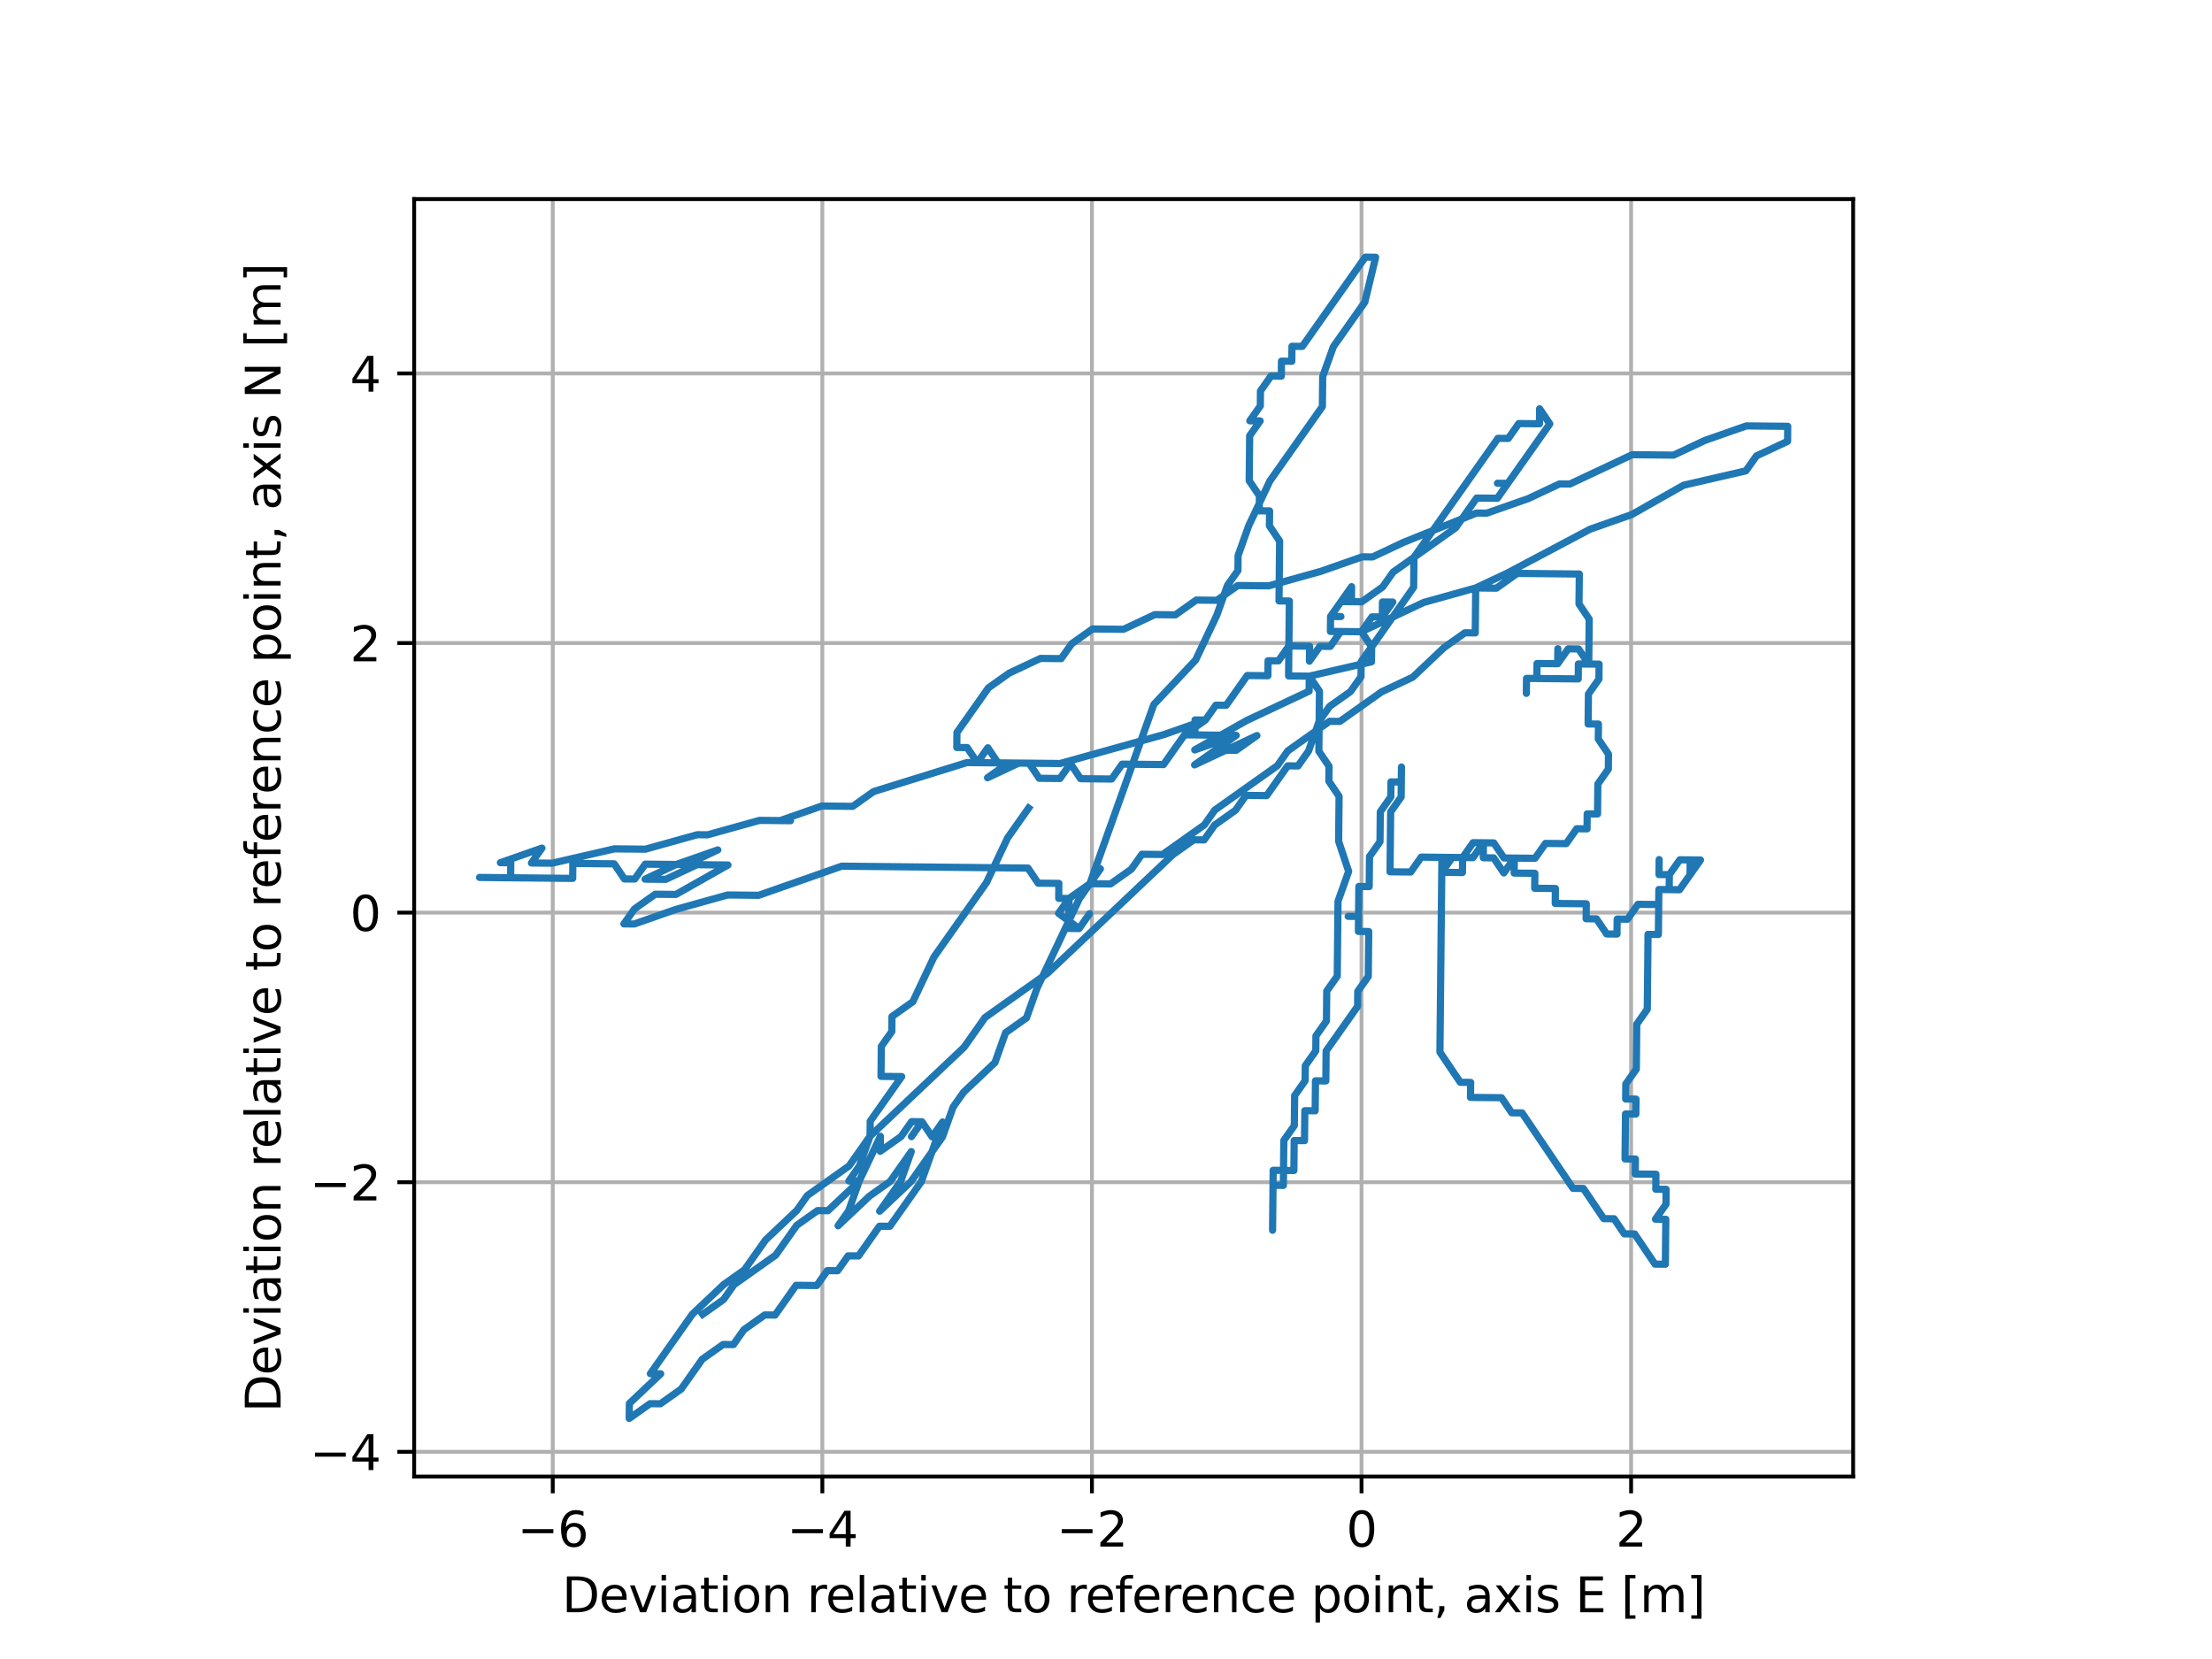 <?xml version="1.0" encoding="utf-8" standalone="no"?>
<!DOCTYPE svg PUBLIC "-//W3C//DTD SVG 1.1//EN"
  "http://www.w3.org/Graphics/SVG/1.1/DTD/svg11.dtd">
<svg xmlns:xlink="http://www.w3.org/1999/xlink" width="460.8pt" height="345.6pt" viewBox="0 0 460.8 345.6" xmlns="http://www.w3.org/2000/svg" version="1.1">
 <defs>
  <style type="text/css">*{stroke-linejoin: round; stroke-linecap: butt}</style>
 </defs>
 <g id="figure_1">
  <g id="patch_1">
   <path d="M 0 345.6 
L 460.8 345.6 
L 460.8 0 
L 0 0 
z
" style="fill: #ffffff"/>
  </g>
  <g id="axes_1">
   <g id="patch_2">
    <path d="M 86.276 307.584 
L 386.044 307.584 
L 386.044 41.472 
L 86.276 41.472 
z
" style="fill: #ffffff"/>
   </g>
   <g id="matplotlib.axis_1">
    <g id="xtick_1">
     <g id="line2d_1">
      <path d="M 115.149 307.584 
L 115.149 41.472 
" clip-path="url(#p1d95a46c06)" style="fill: none; stroke: #b0b0b0; stroke-width: 0.8; stroke-linecap: square"/>
     </g>
     <g id="line2d_2">
      <defs>
       <path id="m6f25985888" d="M 0 0 
L 0 3.5 
" style="stroke: #000000; stroke-width: 0.8"/>
      </defs>
      <g>
       <use xlink:href="#m6f25985888" x="115.149" y="307.584" style="stroke: #000000; stroke-width: 0.8"/>
      </g>
     </g>
     <g id="text_1">
      <!-- −6 -->
      <g transform="translate(107.778 322.182)scale(0.1 -0.1)">
       <defs>
        <path id="DejaVuSans-2212" d="M 678 2272 
L 4684 2272 
L 4684 1741 
L 678 1741 
L 678 2272 
z
" transform="scale(0.016)"/>
        <path id="DejaVuSans-36" d="M 2113 2584 
Q 1688 2584 1439 2293 
Q 1191 2003 1191 1497 
Q 1191 994 1439 701 
Q 1688 409 2113 409 
Q 2538 409 2786 701 
Q 3034 994 3034 1497 
Q 3034 2003 2786 2293 
Q 2538 2584 2113 2584 
z
M 3366 4563 
L 3366 3988 
Q 3128 4100 2886 4159 
Q 2644 4219 2406 4219 
Q 1781 4219 1451 3797 
Q 1122 3375 1075 2522 
Q 1259 2794 1537 2939 
Q 1816 3084 2150 3084 
Q 2853 3084 3261 2657 
Q 3669 2231 3669 1497 
Q 3669 778 3244 343 
Q 2819 -91 2113 -91 
Q 1303 -91 875 529 
Q 447 1150 447 2328 
Q 447 3434 972 4092 
Q 1497 4750 2381 4750 
Q 2619 4750 2861 4703 
Q 3103 4656 3366 4563 
z
" transform="scale(0.016)"/>
       </defs>
       <use xlink:href="#DejaVuSans-2212"/>
       <use xlink:href="#DejaVuSans-36" x="83.789"/>
      </g>
     </g>
    </g>
    <g id="xtick_2">
     <g id="line2d_3">
      <path d="M 171.309 307.584 
L 171.309 41.472 
" clip-path="url(#p1d95a46c06)" style="fill: none; stroke: #b0b0b0; stroke-width: 0.8; stroke-linecap: square"/>
     </g>
     <g id="line2d_4">
      <g>
       <use xlink:href="#m6f25985888" x="171.309" y="307.584" style="stroke: #000000; stroke-width: 0.8"/>
      </g>
     </g>
     <g id="text_2">
      <!-- −4 -->
      <g transform="translate(163.938 322.182)scale(0.1 -0.1)">
       <defs>
        <path id="DejaVuSans-34" d="M 2419 4116 
L 825 1625 
L 2419 1625 
L 2419 4116 
z
M 2253 4666 
L 3047 4666 
L 3047 1625 
L 3713 1625 
L 3713 1100 
L 3047 1100 
L 3047 0 
L 2419 0 
L 2419 1100 
L 313 1100 
L 313 1709 
L 2253 4666 
z
" transform="scale(0.016)"/>
       </defs>
       <use xlink:href="#DejaVuSans-2212"/>
       <use xlink:href="#DejaVuSans-34" x="83.789"/>
      </g>
     </g>
    </g>
    <g id="xtick_3">
     <g id="line2d_5">
      <path d="M 227.469 307.584 
L 227.469 41.472 
" clip-path="url(#p1d95a46c06)" style="fill: none; stroke: #b0b0b0; stroke-width: 0.8; stroke-linecap: square"/>
     </g>
     <g id="line2d_6">
      <g>
       <use xlink:href="#m6f25985888" x="227.469" y="307.584" style="stroke: #000000; stroke-width: 0.8"/>
      </g>
     </g>
     <g id="text_3">
      <!-- −2 -->
      <g transform="translate(220.098 322.182)scale(0.1 -0.1)">
       <defs>
        <path id="DejaVuSans-32" d="M 1228 531 
L 3431 531 
L 3431 0 
L 469 0 
L 469 531 
Q 828 903 1448 1529 
Q 2069 2156 2228 2338 
Q 2531 2678 2651 2914 
Q 2772 3150 2772 3378 
Q 2772 3750 2511 3984 
Q 2250 4219 1831 4219 
Q 1534 4219 1204 4116 
Q 875 4013 500 3803 
L 500 4441 
Q 881 4594 1212 4672 
Q 1544 4750 1819 4750 
Q 2544 4750 2975 4387 
Q 3406 4025 3406 3419 
Q 3406 3131 3298 2873 
Q 3191 2616 2906 2266 
Q 2828 2175 2409 1742 
Q 1991 1309 1228 531 
z
" transform="scale(0.016)"/>
       </defs>
       <use xlink:href="#DejaVuSans-2212"/>
       <use xlink:href="#DejaVuSans-32" x="83.789"/>
      </g>
     </g>
    </g>
    <g id="xtick_4">
     <g id="line2d_7">
      <path d="M 283.63 307.584 
L 283.63 41.472 
" clip-path="url(#p1d95a46c06)" style="fill: none; stroke: #b0b0b0; stroke-width: 0.8; stroke-linecap: square"/>
     </g>
     <g id="line2d_8">
      <g>
       <use xlink:href="#m6f25985888" x="283.63" y="307.584" style="stroke: #000000; stroke-width: 0.8"/>
      </g>
     </g>
     <g id="text_4">
      <!-- 0 -->
      <g transform="translate(280.448 322.182)scale(0.1 -0.1)">
       <defs>
        <path id="DejaVuSans-30" d="M 2034 4250 
Q 1547 4250 1301 3770 
Q 1056 3291 1056 2328 
Q 1056 1369 1301 889 
Q 1547 409 2034 409 
Q 2525 409 2770 889 
Q 3016 1369 3016 2328 
Q 3016 3291 2770 3770 
Q 2525 4250 2034 4250 
z
M 2034 4750 
Q 2819 4750 3233 4129 
Q 3647 3509 3647 2328 
Q 3647 1150 3233 529 
Q 2819 -91 2034 -91 
Q 1250 -91 836 529 
Q 422 1150 422 2328 
Q 422 3509 836 4129 
Q 1250 4750 2034 4750 
z
" transform="scale(0.016)"/>
       </defs>
       <use xlink:href="#DejaVuSans-30"/>
      </g>
     </g>
    </g>
    <g id="xtick_5">
     <g id="line2d_9">
      <path d="M 339.79 307.584 
L 339.79 41.472 
" clip-path="url(#p1d95a46c06)" style="fill: none; stroke: #b0b0b0; stroke-width: 0.8; stroke-linecap: square"/>
     </g>
     <g id="line2d_10">
      <g>
       <use xlink:href="#m6f25985888" x="339.79" y="307.584" style="stroke: #000000; stroke-width: 0.8"/>
      </g>
     </g>
     <g id="text_5">
      <!-- 2 -->
      <g transform="translate(336.609 322.182)scale(0.1 -0.1)">
       <use xlink:href="#DejaVuSans-32"/>
      </g>
     </g>
    </g>
    <g id="text_6">
     <!-- Deviation relative to reference point, axis E [m] -->
     <g transform="translate(117.083 335.861)scale(0.1 -0.1)">
      <defs>
       <path id="DejaVuSans-44" d="M 1259 4147 
L 1259 519 
L 2022 519 
Q 2988 519 3436 956 
Q 3884 1394 3884 2338 
Q 3884 3275 3436 3711 
Q 2988 4147 2022 4147 
L 1259 4147 
z
M 628 4666 
L 1925 4666 
Q 3281 4666 3915 4102 
Q 4550 3538 4550 2338 
Q 4550 1131 3912 565 
Q 3275 0 1925 0 
L 628 0 
L 628 4666 
z
" transform="scale(0.016)"/>
       <path id="DejaVuSans-65" d="M 3597 1894 
L 3597 1613 
L 953 1613 
Q 991 1019 1311 708 
Q 1631 397 2203 397 
Q 2534 397 2845 478 
Q 3156 559 3463 722 
L 3463 178 
Q 3153 47 2828 -22 
Q 2503 -91 2169 -91 
Q 1331 -91 842 396 
Q 353 884 353 1716 
Q 353 2575 817 3079 
Q 1281 3584 2069 3584 
Q 2775 3584 3186 3129 
Q 3597 2675 3597 1894 
z
M 3022 2063 
Q 3016 2534 2758 2815 
Q 2500 3097 2075 3097 
Q 1594 3097 1305 2825 
Q 1016 2553 972 2059 
L 3022 2063 
z
" transform="scale(0.016)"/>
       <path id="DejaVuSans-76" d="M 191 3500 
L 800 3500 
L 1894 563 
L 2988 3500 
L 3597 3500 
L 2284 0 
L 1503 0 
L 191 3500 
z
" transform="scale(0.016)"/>
       <path id="DejaVuSans-69" d="M 603 3500 
L 1178 3500 
L 1178 0 
L 603 0 
L 603 3500 
z
M 603 4863 
L 1178 4863 
L 1178 4134 
L 603 4134 
L 603 4863 
z
" transform="scale(0.016)"/>
       <path id="DejaVuSans-61" d="M 2194 1759 
Q 1497 1759 1228 1600 
Q 959 1441 959 1056 
Q 959 750 1161 570 
Q 1363 391 1709 391 
Q 2188 391 2477 730 
Q 2766 1069 2766 1631 
L 2766 1759 
L 2194 1759 
z
M 3341 1997 
L 3341 0 
L 2766 0 
L 2766 531 
Q 2569 213 2275 61 
Q 1981 -91 1556 -91 
Q 1019 -91 701 211 
Q 384 513 384 1019 
Q 384 1609 779 1909 
Q 1175 2209 1959 2209 
L 2766 2209 
L 2766 2266 
Q 2766 2663 2505 2880 
Q 2244 3097 1772 3097 
Q 1472 3097 1187 3025 
Q 903 2953 641 2809 
L 641 3341 
Q 956 3463 1253 3523 
Q 1550 3584 1831 3584 
Q 2591 3584 2966 3190 
Q 3341 2797 3341 1997 
z
" transform="scale(0.016)"/>
       <path id="DejaVuSans-74" d="M 1172 4494 
L 1172 3500 
L 2356 3500 
L 2356 3053 
L 1172 3053 
L 1172 1153 
Q 1172 725 1289 603 
Q 1406 481 1766 481 
L 2356 481 
L 2356 0 
L 1766 0 
Q 1100 0 847 248 
Q 594 497 594 1153 
L 594 3053 
L 172 3053 
L 172 3500 
L 594 3500 
L 594 4494 
L 1172 4494 
z
" transform="scale(0.016)"/>
       <path id="DejaVuSans-6f" d="M 1959 3097 
Q 1497 3097 1228 2736 
Q 959 2375 959 1747 
Q 959 1119 1226 758 
Q 1494 397 1959 397 
Q 2419 397 2687 759 
Q 2956 1122 2956 1747 
Q 2956 2369 2687 2733 
Q 2419 3097 1959 3097 
z
M 1959 3584 
Q 2709 3584 3137 3096 
Q 3566 2609 3566 1747 
Q 3566 888 3137 398 
Q 2709 -91 1959 -91 
Q 1206 -91 779 398 
Q 353 888 353 1747 
Q 353 2609 779 3096 
Q 1206 3584 1959 3584 
z
" transform="scale(0.016)"/>
       <path id="DejaVuSans-6e" d="M 3513 2113 
L 3513 0 
L 2938 0 
L 2938 2094 
Q 2938 2591 2744 2837 
Q 2550 3084 2163 3084 
Q 1697 3084 1428 2787 
Q 1159 2491 1159 1978 
L 1159 0 
L 581 0 
L 581 3500 
L 1159 3500 
L 1159 2956 
Q 1366 3272 1645 3428 
Q 1925 3584 2291 3584 
Q 2894 3584 3203 3211 
Q 3513 2838 3513 2113 
z
" transform="scale(0.016)"/>
       <path id="DejaVuSans-20" transform="scale(0.016)"/>
       <path id="DejaVuSans-72" d="M 2631 2963 
Q 2534 3019 2420 3045 
Q 2306 3072 2169 3072 
Q 1681 3072 1420 2755 
Q 1159 2438 1159 1844 
L 1159 0 
L 581 0 
L 581 3500 
L 1159 3500 
L 1159 2956 
Q 1341 3275 1631 3429 
Q 1922 3584 2338 3584 
Q 2397 3584 2469 3576 
Q 2541 3569 2628 3553 
L 2631 2963 
z
" transform="scale(0.016)"/>
       <path id="DejaVuSans-6c" d="M 603 4863 
L 1178 4863 
L 1178 0 
L 603 0 
L 603 4863 
z
" transform="scale(0.016)"/>
       <path id="DejaVuSans-66" d="M 2375 4863 
L 2375 4384 
L 1825 4384 
Q 1516 4384 1395 4259 
Q 1275 4134 1275 3809 
L 1275 3500 
L 2222 3500 
L 2222 3053 
L 1275 3053 
L 1275 0 
L 697 0 
L 697 3053 
L 147 3053 
L 147 3500 
L 697 3500 
L 697 3744 
Q 697 4328 969 4595 
Q 1241 4863 1831 4863 
L 2375 4863 
z
" transform="scale(0.016)"/>
       <path id="DejaVuSans-63" d="M 3122 3366 
L 3122 2828 
Q 2878 2963 2633 3030 
Q 2388 3097 2138 3097 
Q 1578 3097 1268 2742 
Q 959 2388 959 1747 
Q 959 1106 1268 751 
Q 1578 397 2138 397 
Q 2388 397 2633 464 
Q 2878 531 3122 666 
L 3122 134 
Q 2881 22 2623 -34 
Q 2366 -91 2075 -91 
Q 1284 -91 818 406 
Q 353 903 353 1747 
Q 353 2603 823 3093 
Q 1294 3584 2113 3584 
Q 2378 3584 2631 3529 
Q 2884 3475 3122 3366 
z
" transform="scale(0.016)"/>
       <path id="DejaVuSans-70" d="M 1159 525 
L 1159 -1331 
L 581 -1331 
L 581 3500 
L 1159 3500 
L 1159 2969 
Q 1341 3281 1617 3432 
Q 1894 3584 2278 3584 
Q 2916 3584 3314 3078 
Q 3713 2572 3713 1747 
Q 3713 922 3314 415 
Q 2916 -91 2278 -91 
Q 1894 -91 1617 61 
Q 1341 213 1159 525 
z
M 3116 1747 
Q 3116 2381 2855 2742 
Q 2594 3103 2138 3103 
Q 1681 3103 1420 2742 
Q 1159 2381 1159 1747 
Q 1159 1113 1420 752 
Q 1681 391 2138 391 
Q 2594 391 2855 752 
Q 3116 1113 3116 1747 
z
" transform="scale(0.016)"/>
       <path id="DejaVuSans-2c" d="M 750 794 
L 1409 794 
L 1409 256 
L 897 -744 
L 494 -744 
L 750 256 
L 750 794 
z
" transform="scale(0.016)"/>
       <path id="DejaVuSans-78" d="M 3513 3500 
L 2247 1797 
L 3578 0 
L 2900 0 
L 1881 1375 
L 863 0 
L 184 0 
L 1544 1831 
L 300 3500 
L 978 3500 
L 1906 2253 
L 2834 3500 
L 3513 3500 
z
" transform="scale(0.016)"/>
       <path id="DejaVuSans-73" d="M 2834 3397 
L 2834 2853 
Q 2591 2978 2328 3040 
Q 2066 3103 1784 3103 
Q 1356 3103 1142 2972 
Q 928 2841 928 2578 
Q 928 2378 1081 2264 
Q 1234 2150 1697 2047 
L 1894 2003 
Q 2506 1872 2764 1633 
Q 3022 1394 3022 966 
Q 3022 478 2636 193 
Q 2250 -91 1575 -91 
Q 1294 -91 989 -36 
Q 684 19 347 128 
L 347 722 
Q 666 556 975 473 
Q 1284 391 1588 391 
Q 1994 391 2212 530 
Q 2431 669 2431 922 
Q 2431 1156 2273 1281 
Q 2116 1406 1581 1522 
L 1381 1569 
Q 847 1681 609 1914 
Q 372 2147 372 2553 
Q 372 3047 722 3315 
Q 1072 3584 1716 3584 
Q 2034 3584 2315 3537 
Q 2597 3491 2834 3397 
z
" transform="scale(0.016)"/>
       <path id="DejaVuSans-45" d="M 628 4666 
L 3578 4666 
L 3578 4134 
L 1259 4134 
L 1259 2753 
L 3481 2753 
L 3481 2222 
L 1259 2222 
L 1259 531 
L 3634 531 
L 3634 0 
L 628 0 
L 628 4666 
z
" transform="scale(0.016)"/>
       <path id="DejaVuSans-5b" d="M 550 4863 
L 1875 4863 
L 1875 4416 
L 1125 4416 
L 1125 -397 
L 1875 -397 
L 1875 -844 
L 550 -844 
L 550 4863 
z
" transform="scale(0.016)"/>
       <path id="DejaVuSans-6d" d="M 3328 2828 
Q 3544 3216 3844 3400 
Q 4144 3584 4550 3584 
Q 5097 3584 5394 3201 
Q 5691 2819 5691 2113 
L 5691 0 
L 5113 0 
L 5113 2094 
Q 5113 2597 4934 2840 
Q 4756 3084 4391 3084 
Q 3944 3084 3684 2787 
Q 3425 2491 3425 1978 
L 3425 0 
L 2847 0 
L 2847 2094 
Q 2847 2600 2669 2842 
Q 2491 3084 2119 3084 
Q 1678 3084 1418 2786 
Q 1159 2488 1159 1978 
L 1159 0 
L 581 0 
L 581 3500 
L 1159 3500 
L 1159 2956 
Q 1356 3278 1631 3431 
Q 1906 3584 2284 3584 
Q 2666 3584 2933 3390 
Q 3200 3197 3328 2828 
z
" transform="scale(0.016)"/>
       <path id="DejaVuSans-5d" d="M 1947 4863 
L 1947 -844 
L 622 -844 
L 622 -397 
L 1369 -397 
L 1369 4416 
L 622 4416 
L 622 4863 
L 1947 4863 
z
" transform="scale(0.016)"/>
      </defs>
      <use xlink:href="#DejaVuSans-44"/>
      <use xlink:href="#DejaVuSans-65" x="77.002"/>
      <use xlink:href="#DejaVuSans-76" x="138.525"/>
      <use xlink:href="#DejaVuSans-69" x="197.705"/>
      <use xlink:href="#DejaVuSans-61" x="225.488"/>
      <use xlink:href="#DejaVuSans-74" x="286.768"/>
      <use xlink:href="#DejaVuSans-69" x="325.977"/>
      <use xlink:href="#DejaVuSans-6f" x="353.76"/>
      <use xlink:href="#DejaVuSans-6e" x="414.941"/>
      <use xlink:href="#DejaVuSans-20" x="478.32"/>
      <use xlink:href="#DejaVuSans-72" x="510.107"/>
      <use xlink:href="#DejaVuSans-65" x="548.971"/>
      <use xlink:href="#DejaVuSans-6c" x="610.494"/>
      <use xlink:href="#DejaVuSans-61" x="638.277"/>
      <use xlink:href="#DejaVuSans-74" x="699.557"/>
      <use xlink:href="#DejaVuSans-69" x="738.766"/>
      <use xlink:href="#DejaVuSans-76" x="766.549"/>
      <use xlink:href="#DejaVuSans-65" x="825.729"/>
      <use xlink:href="#DejaVuSans-20" x="887.252"/>
      <use xlink:href="#DejaVuSans-74" x="919.039"/>
      <use xlink:href="#DejaVuSans-6f" x="958.248"/>
      <use xlink:href="#DejaVuSans-20" x="1019.43"/>
      <use xlink:href="#DejaVuSans-72" x="1051.217"/>
      <use xlink:href="#DejaVuSans-65" x="1090.08"/>
      <use xlink:href="#DejaVuSans-66" x="1151.604"/>
      <use xlink:href="#DejaVuSans-65" x="1186.809"/>
      <use xlink:href="#DejaVuSans-72" x="1248.332"/>
      <use xlink:href="#DejaVuSans-65" x="1287.195"/>
      <use xlink:href="#DejaVuSans-6e" x="1348.719"/>
      <use xlink:href="#DejaVuSans-63" x="1412.098"/>
      <use xlink:href="#DejaVuSans-65" x="1467.078"/>
      <use xlink:href="#DejaVuSans-20" x="1528.602"/>
      <use xlink:href="#DejaVuSans-70" x="1560.389"/>
      <use xlink:href="#DejaVuSans-6f" x="1623.865"/>
      <use xlink:href="#DejaVuSans-69" x="1685.047"/>
      <use xlink:href="#DejaVuSans-6e" x="1712.83"/>
      <use xlink:href="#DejaVuSans-74" x="1776.209"/>
      <use xlink:href="#DejaVuSans-2c" x="1815.418"/>
      <use xlink:href="#DejaVuSans-20" x="1847.205"/>
      <use xlink:href="#DejaVuSans-61" x="1878.992"/>
      <use xlink:href="#DejaVuSans-78" x="1940.271"/>
      <use xlink:href="#DejaVuSans-69" x="1999.451"/>
      <use xlink:href="#DejaVuSans-73" x="2027.234"/>
      <use xlink:href="#DejaVuSans-20" x="2079.334"/>
      <use xlink:href="#DejaVuSans-45" x="2111.121"/>
      <use xlink:href="#DejaVuSans-20" x="2174.305"/>
      <use xlink:href="#DejaVuSans-5b" x="2206.092"/>
      <use xlink:href="#DejaVuSans-6d" x="2245.105"/>
      <use xlink:href="#DejaVuSans-5d" x="2342.518"/>
     </g>
    </g>
   </g>
   <g id="matplotlib.axis_2">
    <g id="ytick_1">
     <g id="line2d_11">
      <path d="M 86.276 302.437 
L 386.044 302.437 
" clip-path="url(#p1d95a46c06)" style="fill: none; stroke: #b0b0b0; stroke-width: 0.8; stroke-linecap: square"/>
     </g>
     <g id="line2d_12">
      <defs>
       <path id="ma0396312d9" d="M 0 0 
L -3.5 0 
" style="stroke: #000000; stroke-width: 0.8"/>
      </defs>
      <g>
       <use xlink:href="#ma0396312d9" x="86.276" y="302.437" style="stroke: #000000; stroke-width: 0.8"/>
      </g>
     </g>
     <g id="text_7">
      <!-- −4 -->
      <g transform="translate(64.534 306.236)scale(0.1 -0.1)">
       <use xlink:href="#DejaVuSans-2212"/>
       <use xlink:href="#DejaVuSans-34" x="83.789"/>
      </g>
     </g>
    </g>
    <g id="ytick_2">
     <g id="line2d_13">
      <path d="M 86.276 246.277 
L 386.044 246.277 
" clip-path="url(#p1d95a46c06)" style="fill: none; stroke: #b0b0b0; stroke-width: 0.8; stroke-linecap: square"/>
     </g>
     <g id="line2d_14">
      <g>
       <use xlink:href="#ma0396312d9" x="86.276" y="246.277" style="stroke: #000000; stroke-width: 0.8"/>
      </g>
     </g>
     <g id="text_8">
      <!-- −2 -->
      <g transform="translate(64.534 250.076)scale(0.1 -0.1)">
       <use xlink:href="#DejaVuSans-2212"/>
       <use xlink:href="#DejaVuSans-32" x="83.789"/>
      </g>
     </g>
    </g>
    <g id="ytick_3">
     <g id="line2d_15">
      <path d="M 86.276 190.117 
L 386.044 190.117 
" clip-path="url(#p1d95a46c06)" style="fill: none; stroke: #b0b0b0; stroke-width: 0.8; stroke-linecap: square"/>
     </g>
     <g id="line2d_16">
      <g>
       <use xlink:href="#ma0396312d9" x="86.276" y="190.117" style="stroke: #000000; stroke-width: 0.8"/>
      </g>
     </g>
     <g id="text_9">
      <!-- 0 -->
      <g transform="translate(72.914 193.916)scale(0.1 -0.1)">
       <use xlink:href="#DejaVuSans-30"/>
      </g>
     </g>
    </g>
    <g id="ytick_4">
     <g id="line2d_17">
      <path d="M 86.276 133.956 
L 386.044 133.956 
" clip-path="url(#p1d95a46c06)" style="fill: none; stroke: #b0b0b0; stroke-width: 0.8; stroke-linecap: square"/>
     </g>
     <g id="line2d_18">
      <g>
       <use xlink:href="#ma0396312d9" x="86.276" y="133.956" style="stroke: #000000; stroke-width: 0.8"/>
      </g>
     </g>
     <g id="text_10">
      <!-- 2 -->
      <g transform="translate(72.914 137.756)scale(0.1 -0.1)">
       <use xlink:href="#DejaVuSans-32"/>
      </g>
     </g>
    </g>
    <g id="ytick_5">
     <g id="line2d_19">
      <path d="M 86.276 77.796 
L 386.044 77.796 
" clip-path="url(#p1d95a46c06)" style="fill: none; stroke: #b0b0b0; stroke-width: 0.8; stroke-linecap: square"/>
     </g>
     <g id="line2d_20">
      <g>
       <use xlink:href="#ma0396312d9" x="86.276" y="77.796" style="stroke: #000000; stroke-width: 0.8"/>
      </g>
     </g>
     <g id="text_11">
      <!-- 4 -->
      <g transform="translate(72.914 81.595)scale(0.1 -0.1)">
       <use xlink:href="#DejaVuSans-34"/>
      </g>
     </g>
    </g>
    <g id="text_12">
     <!-- Deviation relative to reference point, axis N [m] -->
     <g transform="translate(58.454 294.186)rotate(-90)scale(0.1 -0.1)">
      <defs>
       <path id="DejaVuSans-4e" d="M 628 4666 
L 1478 4666 
L 3547 763 
L 3547 4666 
L 4159 4666 
L 4159 0 
L 3309 0 
L 1241 3903 
L 1241 0 
L 628 0 
L 628 4666 
z
" transform="scale(0.016)"/>
      </defs>
      <use xlink:href="#DejaVuSans-44"/>
      <use xlink:href="#DejaVuSans-65" x="77.002"/>
      <use xlink:href="#DejaVuSans-76" x="138.525"/>
      <use xlink:href="#DejaVuSans-69" x="197.705"/>
      <use xlink:href="#DejaVuSans-61" x="225.488"/>
      <use xlink:href="#DejaVuSans-74" x="286.768"/>
      <use xlink:href="#DejaVuSans-69" x="325.977"/>
      <use xlink:href="#DejaVuSans-6f" x="353.76"/>
      <use xlink:href="#DejaVuSans-6e" x="414.941"/>
      <use xlink:href="#DejaVuSans-20" x="478.32"/>
      <use xlink:href="#DejaVuSans-72" x="510.107"/>
      <use xlink:href="#DejaVuSans-65" x="548.971"/>
      <use xlink:href="#DejaVuSans-6c" x="610.494"/>
      <use xlink:href="#DejaVuSans-61" x="638.277"/>
      <use xlink:href="#DejaVuSans-74" x="699.557"/>
      <use xlink:href="#DejaVuSans-69" x="738.766"/>
      <use xlink:href="#DejaVuSans-76" x="766.549"/>
      <use xlink:href="#DejaVuSans-65" x="825.729"/>
      <use xlink:href="#DejaVuSans-20" x="887.252"/>
      <use xlink:href="#DejaVuSans-74" x="919.039"/>
      <use xlink:href="#DejaVuSans-6f" x="958.248"/>
      <use xlink:href="#DejaVuSans-20" x="1019.43"/>
      <use xlink:href="#DejaVuSans-72" x="1051.217"/>
      <use xlink:href="#DejaVuSans-65" x="1090.08"/>
      <use xlink:href="#DejaVuSans-66" x="1151.604"/>
      <use xlink:href="#DejaVuSans-65" x="1186.809"/>
      <use xlink:href="#DejaVuSans-72" x="1248.332"/>
      <use xlink:href="#DejaVuSans-65" x="1287.195"/>
      <use xlink:href="#DejaVuSans-6e" x="1348.719"/>
      <use xlink:href="#DejaVuSans-63" x="1412.098"/>
      <use xlink:href="#DejaVuSans-65" x="1467.078"/>
      <use xlink:href="#DejaVuSans-20" x="1528.602"/>
      <use xlink:href="#DejaVuSans-70" x="1560.389"/>
      <use xlink:href="#DejaVuSans-6f" x="1623.865"/>
      <use xlink:href="#DejaVuSans-69" x="1685.047"/>
      <use xlink:href="#DejaVuSans-6e" x="1712.83"/>
      <use xlink:href="#DejaVuSans-74" x="1776.209"/>
      <use xlink:href="#DejaVuSans-2c" x="1815.418"/>
      <use xlink:href="#DejaVuSans-20" x="1847.205"/>
      <use xlink:href="#DejaVuSans-61" x="1878.992"/>
      <use xlink:href="#DejaVuSans-78" x="1940.271"/>
      <use xlink:href="#DejaVuSans-69" x="1999.451"/>
      <use xlink:href="#DejaVuSans-73" x="2027.234"/>
      <use xlink:href="#DejaVuSans-20" x="2079.334"/>
      <use xlink:href="#DejaVuSans-4e" x="2111.121"/>
      <use xlink:href="#DejaVuSans-20" x="2185.926"/>
      <use xlink:href="#DejaVuSans-5b" x="2217.713"/>
      <use xlink:href="#DejaVuSans-6d" x="2256.727"/>
      <use xlink:href="#DejaVuSans-5d" x="2354.139"/>
     </g>
    </g>
   </g>
   <g id="line2d_21">
    <path d="M 214.275 168.352 
L 209.901 174.55 
L 205.495 183.87 
L 194.56 199.366 
L 190.154 208.686 
L 185.813 211.763 
L 185.781 214.885 
L 183.594 217.984 
L 183.53 224.227 
L 183.53 224.227 
L 187.84 224.271 
L 181.279 233.569 
L 181.247 236.69 
L 179.028 242.911 
L 176.841 246.01 
L 178.996 246.032 
L 178.996 246.032 
L 176.777 252.253 
L 174.59 255.352 
L 181.119 249.176 
L 185.461 246.099 
L 189.835 239.9 
L 187.616 246.121 
L 183.242 252.319 
L 183.242 252.319 
L 189.771 246.143 
L 194.145 239.944 
L 196.363 233.724 
L 196.363 233.724 
L 194.177 236.823 
L 194.177 236.823 
L 192.054 233.679 
L 189.867 236.779 
L 192.054 233.679 
L 189.899 233.657 
L 187.712 236.757 
L 183.37 239.834 
L 183.402 236.712 
L 178.996 246.032 
L 172.467 252.209 
L 170.312 252.187 
L 165.97 255.264 
L 161.596 261.462 
L 152.913 267.617 
L 157.286 261.418 
L 155.099 264.517 
L 150.758 267.595 
L 144.229 273.771 
L 135.481 286.168 
L 137.636 286.19 
L 131.107 292.367 
L 131.075 295.488 
L 131.075 295.488 
L 135.417 292.411 
L 137.572 292.433 
L 141.914 289.356 
L 146.288 283.157 
L 150.63 280.08 
L 152.785 280.102 
L 152.785 280.102 
L 154.972 277.003 
L 159.313 273.926 
L 161.468 273.948 
L 165.842 267.749 
L 165.842 267.749 
L 170.152 267.793 
L 172.339 264.694 
L 174.494 264.716 
L 176.681 261.617 
L 178.836 261.639 
L 183.21 255.441 
L 185.365 255.463 
L 191.926 246.165 
L 194.145 239.944 
L 196.332 236.845 
L 198.55 230.624 
L 200.737 227.525 
L 207.266 221.349 
L 209.485 215.128 
L 213.827 212.051 
L 216.046 205.83 
L 224.858 187.19 
L 229.232 180.992 
L 227.045 184.091 
L 240.358 146.767 
L 249.074 137.491 
L 253.48 128.172 
L 255.699 121.951 
L 257.886 118.852 
L 257.917 115.73 
L 260.136 109.51 
L 264.542 100.19 
L 275.477 84.693 
L 275.477 84.693 
L 275.541 78.451 
L 277.76 72.23 
L 284.321 62.932 
L 286.571 53.59 
L 286.571 53.59 
L 284.416 53.568 
L 271.295 72.164 
L 269.14 72.142 
L 269.108 75.263 
L 266.953 75.241 
L 266.921 78.362 
L 264.766 78.34 
L 262.579 81.439 
L 262.547 84.561 
L 260.36 87.66 
L 262.515 87.682 
L 262.515 87.682 
L 260.328 90.781 
L 260.232 100.145 
L 260.232 100.145 
L 262.355 103.289 
L 262.355 103.289 
L 262.323 106.41 
L 264.478 106.432 
L 264.446 109.554 
L 266.569 112.697 
L 266.441 125.183 
L 268.596 125.205 
L 268.436 140.812 
L 272.746 140.856 
L 272.746 140.856 
L 274.869 143.999 
L 274.741 156.485 
L 276.864 159.628 
L 276.864 159.628 
L 276.832 162.75 
L 278.955 165.893 
L 278.86 175.257 
L 280.951 181.522 
L 278.732 187.743 
L 278.572 203.35 
L 276.385 206.449 
L 276.321 212.692 
L 274.134 215.791 
L 274.102 218.912 
L 271.915 222.012 
L 271.883 225.133 
L 269.696 228.232 
L 269.632 234.475 
L 267.445 237.574 
L 267.381 243.817 
L 265.226 243.795 
L 265.098 256.28 
L 265.194 246.916 
L 267.349 246.938 
L 267.349 246.938 
L 267.381 243.817 
L 267.381 243.817 
L 269.536 243.839 
L 269.6 237.596 
L 269.6 237.596 
L 271.755 237.618 
L 271.755 237.618 
L 271.819 231.376 
L 273.974 231.398 
L 273.974 231.398 
L 274.038 225.155 
L 276.193 225.177 
L 276.257 218.934 
L 276.257 218.934 
L 282.818 209.637 
L 282.818 209.637 
L 282.85 206.515 
L 285.037 203.416 
L 285.037 203.416 
L 285.133 194.052 
L 285.133 194.052 
L 282.978 194.03 
L 283.01 190.908 
L 283.01 190.908 
L 280.855 190.886 
L 283.01 190.908 
L 283.074 184.666 
L 285.229 184.688 
L 285.292 178.445 
L 287.479 175.346 
L 287.479 175.346 
L 287.543 169.103 
L 289.73 166.004 
L 289.762 162.882 
L 289.762 162.882 
L 291.917 162.904 
L 291.949 159.783 
L 291.885 166.026 
L 291.885 166.026 
L 289.698 169.125 
L 289.57 181.61 
L 293.88 181.655 
L 293.88 181.655 
L 296.067 178.555 
L 304.687 178.644 
L 304.687 178.644 
L 306.874 175.545 
L 306.874 175.545 
L 309.029 175.567 
L 308.997 178.688 
L 311.152 178.71 
L 311.152 178.71 
L 313.275 181.854 
L 315.462 178.754 
L 315.43 181.876 
L 319.74 181.92 
L 319.708 185.041 
L 324.018 185.085 
L 323.986 188.207 
L 330.451 188.273 
L 330.419 191.394 
L 332.574 191.417 
L 332.574 191.417 
L 334.697 194.56 
L 336.852 194.582 
L 336.884 191.461 
L 339.039 191.483 
L 341.226 188.384 
L 341.226 188.384 
L 345.535 188.428 
L 345.567 185.306 
L 345.567 185.306 
L 347.722 185.328 
L 347.722 185.328 
L 347.754 182.207 
L 345.599 182.185 
L 345.631 179.064 
L 345.599 182.185 
L 347.754 182.207 
L 347.722 185.328 
L 347.722 185.328 
L 349.877 185.351 
L 349.877 185.351 
L 352.064 182.251 
L 352.064 182.251 
L 352.096 179.13 
L 352.064 182.251 
L 354.251 179.152 
L 354.251 179.152 
L 349.941 179.108 
L 349.941 179.108 
L 347.754 182.207 
L 347.754 182.207 
L 347.722 185.328 
L 347.722 185.328 
L 345.567 185.306 
L 345.472 194.67 
L 343.317 194.648 
L 343.157 210.255 
L 340.97 213.355 
L 340.97 213.355 
L 340.874 222.719 
L 338.687 225.818 
L 338.655 228.939 
L 340.81 228.961 
L 340.778 232.083 
L 338.623 232.061 
L 338.527 241.425 
L 340.682 241.447 
L 340.682 241.447 
L 340.65 244.568 
L 340.65 244.568 
L 344.96 244.612 
L 344.96 244.612 
L 344.928 247.734 
L 347.083 247.756 
L 347.051 250.877 
L 344.864 253.977 
L 347.019 253.999 
L 346.923 263.363 
L 344.768 263.341 
L 344.768 263.341 
L 340.522 257.054 
L 338.367 257.032 
L 338.367 257.032 
L 336.244 253.888 
L 334.089 253.866 
L 334.089 253.866 
L 329.843 247.579 
L 327.688 247.557 
L 327.688 247.557 
L 317.073 231.84 
L 317.073 231.84 
L 314.918 231.818 
L 312.795 228.674 
L 312.795 228.674 
L 306.331 228.608 
L 306.362 225.486 
L 306.362 225.486 
L 304.208 225.464 
L 304.208 225.464 
L 299.962 219.177 
L 299.962 219.177 
L 300.377 178.6 
L 300.377 178.6 
L 302.532 178.622 
L 300.345 181.721 
L 300.345 181.721 
L 304.655 181.765 
L 304.687 178.644 
L 306.842 178.666 
L 309.029 175.567 
L 309.029 175.567 
L 311.184 175.589 
L 313.307 178.732 
L 313.307 178.732 
L 319.772 178.798 
L 319.772 178.798 
L 321.959 175.699 
L 326.269 175.743 
L 328.456 172.644 
L 328.456 172.644 
L 330.611 172.666 
L 330.643 169.545 
L 332.798 169.567 
L 332.862 163.324 
L 335.048 160.225 
L 335.048 160.225 
L 335.08 157.104 
L 335.08 157.104 
L 332.957 153.96 
L 332.957 153.96 
L 332.989 150.839 
L 332.989 150.839 
L 330.834 150.817 
L 330.834 150.817 
L 330.898 144.574 
L 333.085 141.475 
L 333.117 138.353 
L 333.117 138.353 
L 330.962 138.331 
L 330.962 138.331 
L 328.839 135.188 
L 328.839 135.188 
L 326.684 135.166 
L 326.684 135.166 
L 324.497 138.265 
L 324.529 135.143 
L 324.497 138.265 
L 320.188 138.221 
L 320.156 141.342 
L 318.001 141.32 
L 317.969 144.441 
L 318.001 141.32 
L 328.775 141.43 
L 328.775 141.43 
L 328.807 138.309 
L 330.962 138.331 
L 331.058 128.967 
L 331.058 128.967 
L 328.935 125.824 
L 328.935 125.824 
L 328.999 119.581 
L 316.069 119.448 
L 311.728 122.525 
L 307.418 122.481 
L 307.418 122.481 
L 307.322 131.845 
L 305.167 131.823 
L 300.825 134.9 
L 294.296 141.077 
L 287.799 144.132 
L 279.115 150.286 
L 276.96 150.264 
L 268.277 156.419 
L 266.09 159.518 
L 253.064 168.749 
L 250.877 171.849 
L 242.193 178.003 
L 237.883 177.959 
L 235.696 181.058 
L 231.354 184.135 
L 231.354 184.135 
L 227.045 184.091 
L 222.703 187.168 
L 220.516 190.267 
L 224.794 193.433 
L 226.981 190.334 
L 224.794 193.433 
L 222.639 193.411 
L 222.639 193.411 
L 222.703 187.168 
L 220.548 187.146 
L 220.548 187.146 
L 220.58 184.025 
L 216.27 183.981 
L 216.27 183.981 
L 214.147 180.837 
L 175.357 180.439 
L 158.054 186.505 
L 151.589 186.439 
L 140.782 189.45 
L 132.13 192.483 
L 129.975 192.461 
L 132.162 189.361 
L 132.162 189.361 
L 136.504 186.284 
L 140.814 186.328 
L 151.653 180.196 
L 145.188 180.13 
L 138.691 183.185 
L 138.691 183.185 
L 134.381 183.141 
L 134.381 183.141 
L 140.878 180.086 
L 149.53 177.053 
L 143.033 180.108 
L 134.413 180.019 
L 132.226 183.119 
L 130.071 183.097 
L 127.948 179.953 
L 127.948 179.953 
L 119.328 179.865 
L 119.296 182.986 
L 99.902 182.787 
L 106.367 182.853 
L 106.399 179.732 
L 104.244 179.71 
L 112.896 176.677 
L 110.709 179.776 
L 115.019 179.82 
L 127.98 176.832 
L 134.445 176.898 
L 145.252 173.887 
L 147.407 173.909 
L 158.214 170.898 
L 164.679 170.965 
L 162.524 170.943 
L 171.175 167.91 
L 177.64 167.976 
L 181.982 164.899 
L 201.441 158.855 
L 210.061 158.943 
L 205.719 162.02 
L 212.216 158.965 
L 220.835 159.054 
L 242.449 153.032 
L 251.101 149.999 
L 246.759 153.076 
L 257.534 153.187 
L 253.192 156.264 
L 257.502 156.308 
L 261.844 153.231 
L 248.85 159.341 
L 257.534 153.187 
L 248.882 156.22 
L 259.721 150.087 
L 272.714 143.977 
L 272.746 140.856 
L 285.708 137.867 
L 285.74 134.746 
L 283.617 131.602 
L 296.611 125.492 
L 307.418 122.481 
L 313.914 119.426 
L 331.25 110.239 
L 339.902 107.206 
L 350.741 101.074 
L 363.702 98.085 
L 365.889 94.985 
L 365.889 94.985 
L 372.386 91.93 
L 372.418 88.809 
L 363.798 88.721 
L 355.146 91.754 
L 348.65 94.809 
L 340.03 94.72 
L 327.036 100.83 
L 324.881 100.808 
L 318.384 103.863 
L 309.732 106.896 
L 307.577 106.874 
L 292.429 112.962 
L 285.932 116.018 
L 283.777 115.995 
L 275.125 119.028 
L 264.318 122.039 
L 257.854 121.973 
L 253.512 125.05 
L 249.202 125.006 
L 244.86 128.083 
L 240.55 128.039 
L 234.053 131.094 
L 227.588 131.028 
L 223.246 134.105 
L 221.059 137.204 
L 216.749 137.16 
L 210.253 140.215 
L 205.911 143.292 
L 199.35 152.59 
L 199.318 155.711 
L 199.318 155.711 
L 201.473 155.733 
L 203.596 158.877 
L 205.783 155.778 
L 207.906 158.921 
L 214.371 158.987 
L 216.494 162.131 
L 220.804 162.175 
L 222.99 159.076 
L 225.113 162.219 
L 231.578 162.286 
L 233.765 159.186 
L 242.385 159.275 
L 246.759 153.076 
L 246.759 153.076 
L 248.914 153.098 
L 248.946 149.977 
L 248.946 149.977 
L 251.101 149.999 
L 251.101 149.999 
L 253.288 146.9 
L 253.288 146.9 
L 255.443 146.922 
L 259.817 140.723 
L 259.817 140.723 
L 264.127 140.768 
L 264.159 137.646 
L 264.159 137.646 
L 266.313 137.668 
L 266.313 137.668 
L 268.5 134.569 
L 272.81 134.613 
L 272.778 137.735 
L 274.965 134.635 
L 274.965 134.635 
L 277.12 134.657 
L 277.12 134.657 
L 279.307 131.558 
L 279.307 131.558 
L 283.617 131.602 
L 283.617 131.602 
L 285.804 128.503 
L 287.959 128.525 
L 287.991 125.404 
L 287.959 128.525 
L 290.146 125.426 
L 287.991 125.404 
L 287.959 128.525 
L 285.804 128.503 
L 285.804 128.503 
L 283.617 131.602 
L 277.152 131.536 
L 277.184 128.415 
L 277.184 128.415 
L 279.339 128.437 
L 277.184 128.415 
L 281.558 122.216 
L 281.526 125.337 
L 279.371 125.315 
L 277.184 128.415 
L 279.371 125.315 
L 283.681 125.36 
L 283.681 125.36 
L 288.023 122.282 
L 290.21 119.183 
L 303.236 109.952 
L 307.609 103.753 
L 311.919 103.797 
L 311.919 103.797 
L 314.106 100.698 
L 314.106 100.698 
L 311.951 100.676 
L 314.106 100.698 
L 322.854 88.301 
L 322.854 88.301 
L 320.731 85.157 
L 320.699 88.279 
L 316.389 88.235 
L 314.202 91.334 
L 312.047 91.312 
L 294.552 116.106 
L 294.488 122.349 
L 283.553 137.845 
L 283.521 140.966 
L 281.334 144.066 
L 276.992 147.143 
L 274.805 150.242 
L 272.587 156.463 
L 270.4 159.562 
L 268.245 159.54 
L 263.871 165.738 
L 259.561 165.694 
L 257.374 168.794 
L 253.032 171.871 
L 250.845 174.97 
L 248.69 174.948 
L 244.348 178.025 
L 218.233 202.731 
L 205.207 211.962 
L 200.833 218.161 
L 181.247 236.69 
L 176.873 242.889 
L 168.189 249.043 
L 166.002 252.142 
L 159.473 258.319 
L 150.726 270.716 
L 146.384 273.793 
L 146.384 273.793 
" clip-path="url(#p1d95a46c06)" style="fill: none; stroke: #1f77b4; stroke-width: 1.5; stroke-linecap: square"/>
   </g>
   <g id="patch_3">
    <path d="M 86.276 307.584 
L 86.276 41.472 
" style="fill: none; stroke: #000000; stroke-width: 0.8; stroke-linejoin: miter; stroke-linecap: square"/>
   </g>
   <g id="patch_4">
    <path d="M 386.044 307.584 
L 386.044 41.472 
" style="fill: none; stroke: #000000; stroke-width: 0.8; stroke-linejoin: miter; stroke-linecap: square"/>
   </g>
   <g id="patch_5">
    <path d="M 86.276 307.584 
L 386.044 307.584 
" style="fill: none; stroke: #000000; stroke-width: 0.8; stroke-linejoin: miter; stroke-linecap: square"/>
   </g>
   <g id="patch_6">
    <path d="M 86.276 41.472 
L 386.044 41.472 
" style="fill: none; stroke: #000000; stroke-width: 0.8; stroke-linejoin: miter; stroke-linecap: square"/>
   </g>
  </g>
 </g>
 <defs>
  <clipPath id="p1d95a46c06">
   <rect x="86.276" y="41.472" width="299.768" height="266.112"/>
  </clipPath>
 </defs>
</svg>
